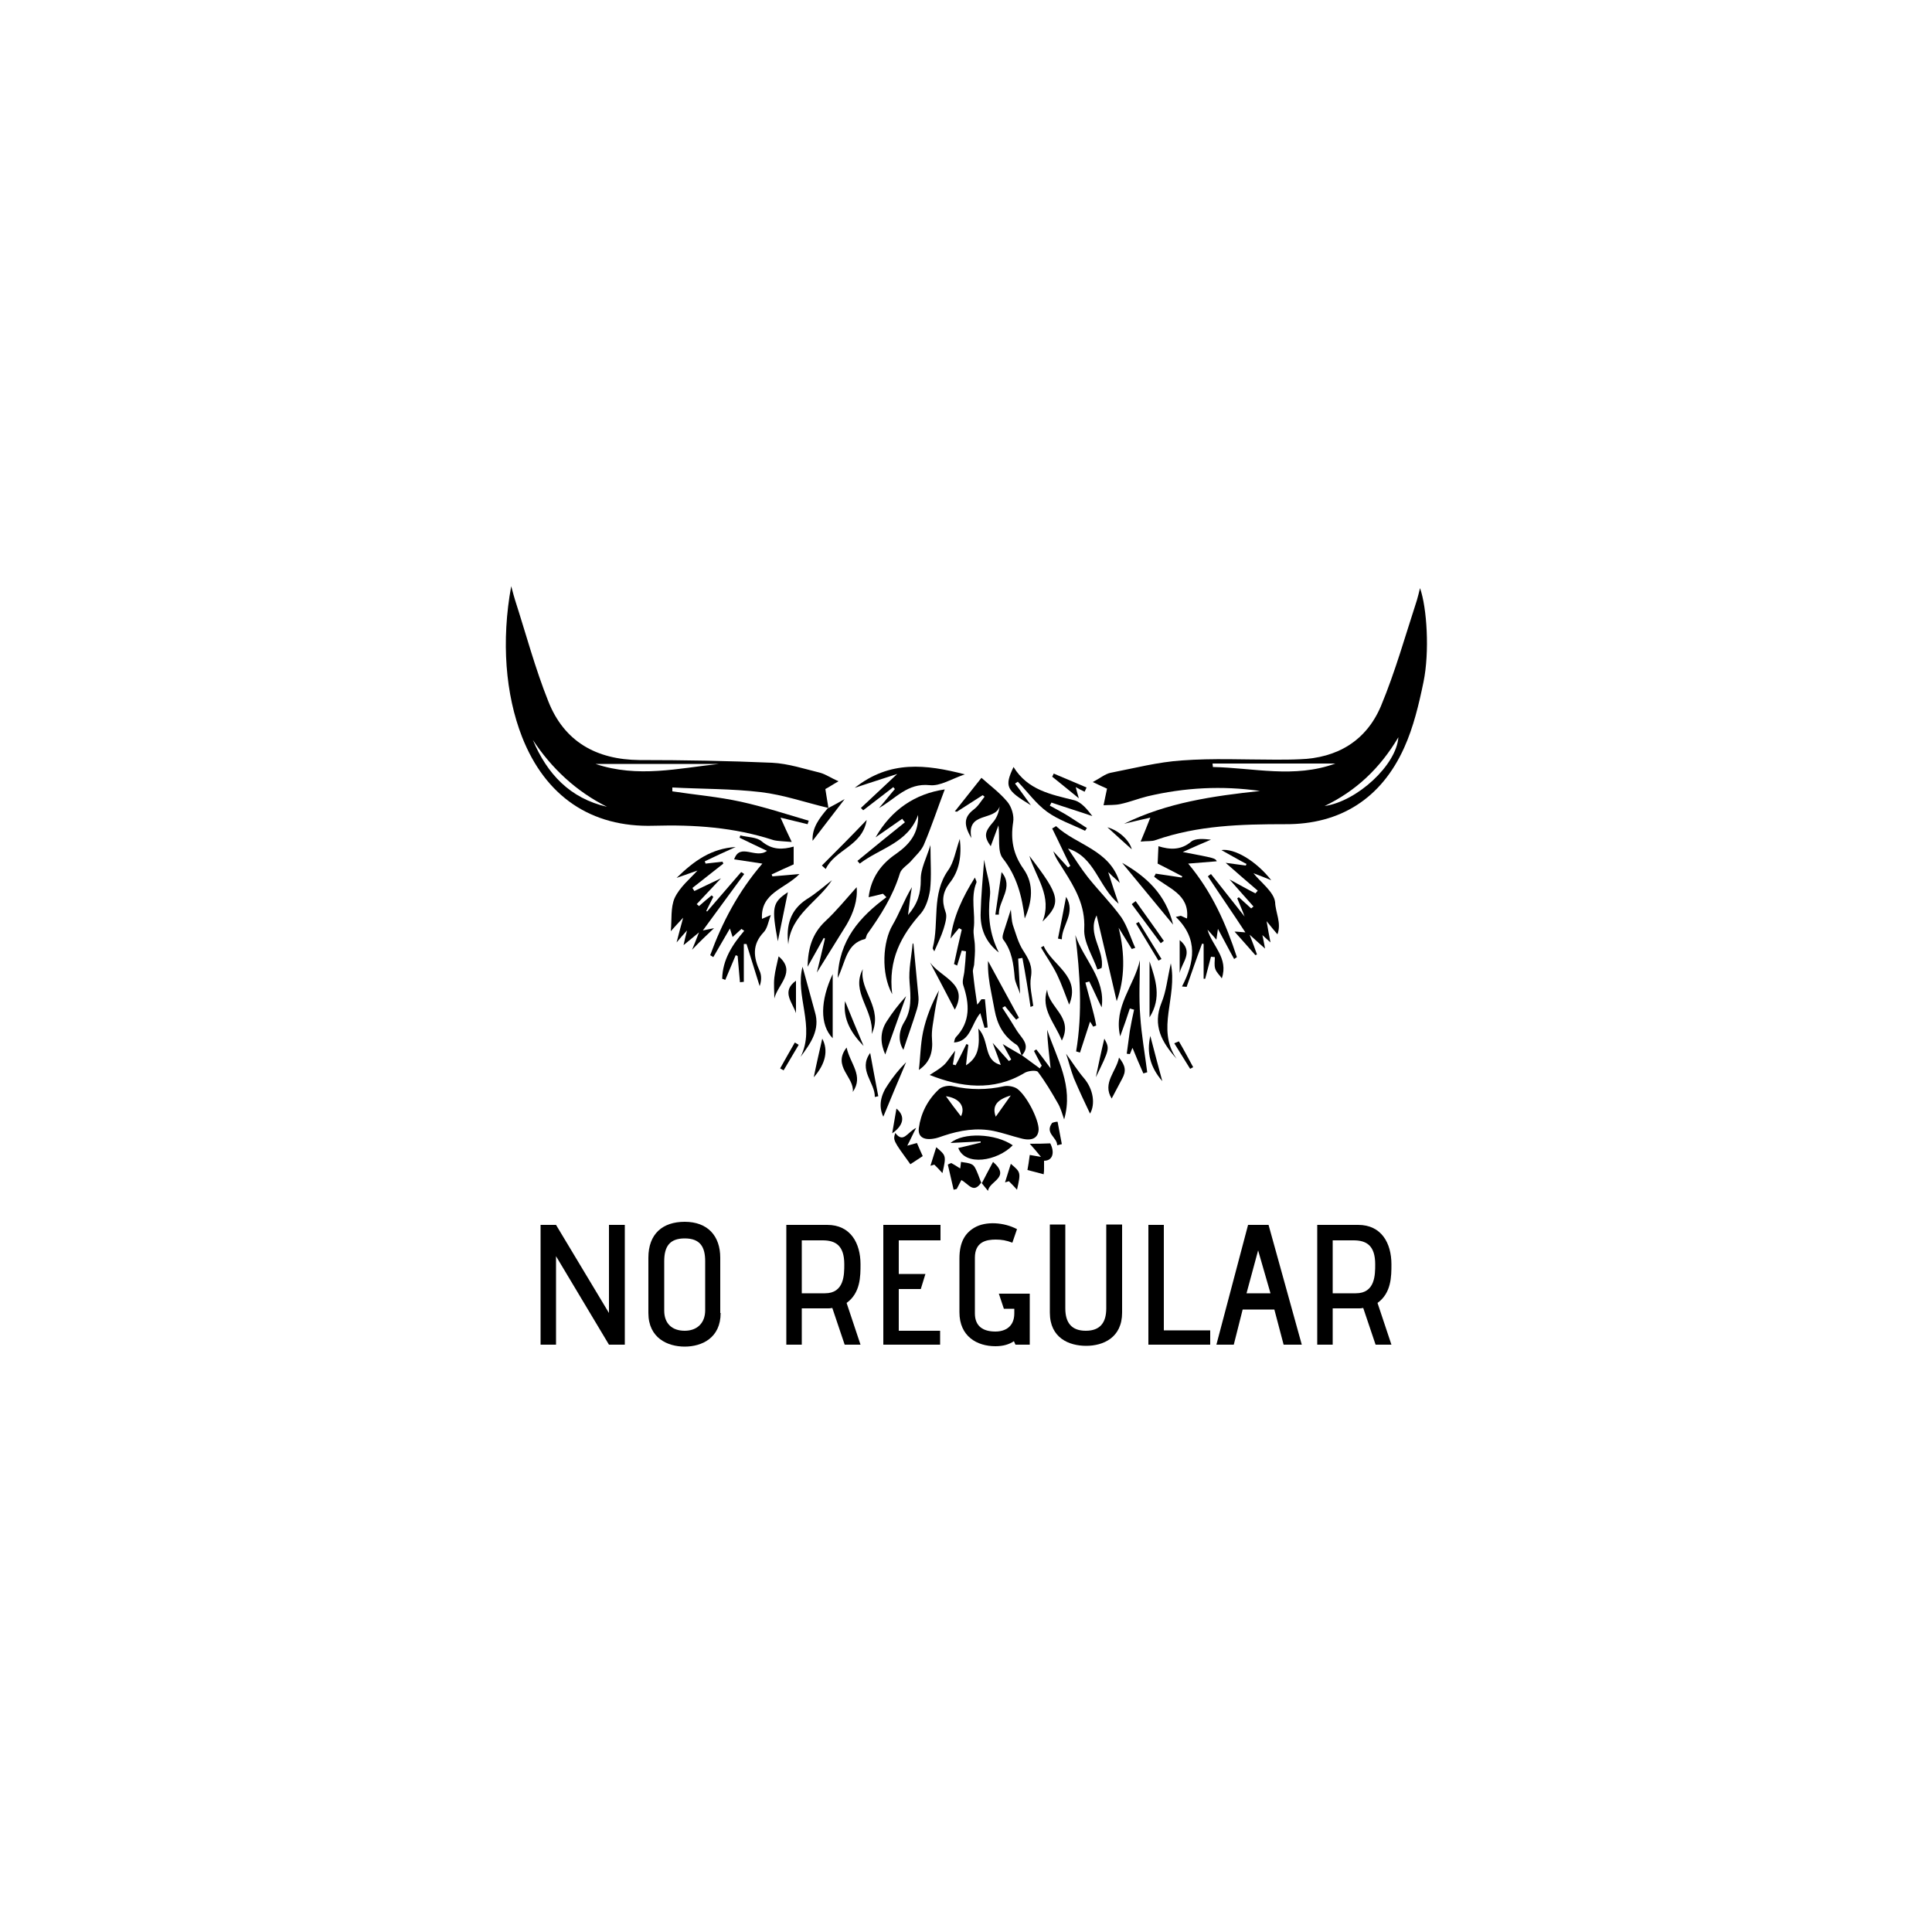 <?xml version="1.0" encoding="utf-8"?>
<!-- Generator: Adobe Illustrator 23.0.0, SVG Export Plug-In . SVG Version: 6.00 Build 0)  -->
<svg version="1.1" id="Layer_1" xmlns="http://www.w3.org/2000/svg" xmlns:xlink="http://www.w3.org/1999/xlink" x="0px" y="0px"
	 viewBox="0 0 500 500" xml:space="preserve">
<style type="text/css">
	.st0{fill:url(#SVGID_1_);}
	.st1{fill:none;}
</style>
<g>
	<g>
		<path class="st1" d="M253.9,305.5c0,0,0.1,0.1,0.1,0.1L253.9,305.5C253.9,305.5,253.9,305.5,253.9,305.5z"/>
		<path class="st1" d="M137.9,191.5c3.7,8.7,9.6,15.1,19.2,17.3C149.1,204.8,142.8,199,137.9,191.5z"/>
		<path class="st1" d="M154.1,197.7c11.1,3.7,21.6,1.1,32,0C175.7,197.7,165.2,197.7,154.1,197.7z"/>
		<path class="st1" d="M313.8,197.7c0,0.3,0.1,0.6,0.1,0.9c10.4,0.2,21,2.9,31.7-0.9C334.7,197.7,324.3,197.7,313.8,197.7z"/>
		<path class="st1" d="M342.8,208.6c8.4-1.3,18.6-10.7,19.1-17.8C357.1,199,350.9,204.8,342.8,208.6z"/>
		<g>
			<path d="M367.5,152.2c-0.3,1.2-0.5,2.1-0.8,3.1c-3,9.2-5.6,18.5-9.3,27.4c-3.8,9-11.3,13.5-21.1,13.8c-2.1,0.1-4.2,0.1-6.3,0.1
				c-8,0-16.1-0.4-24.1,0.2c-6.2,0.4-12.3,2-18.5,3.2c-1.4,0.3-2.7,1.4-4.6,2.4c1.9,0.9,2.8,1.3,3.7,1.7c-0.4,1.7-0.6,3-0.9,4.3
				c1.4-0.1,2.9,0,4.3-0.3c2.4-0.5,4.6-1.4,7-2c9.7-2.3,19.4-2.8,29.2-1.4c-12.1,1.3-24.1,3-35.2,8.5c2.1-0.5,4.1-1,6.8-1.6
				c-1,2.5-1.6,4.1-2.5,6.2c1.8-0.2,2.9,0,3.9-0.4c10.9-3.8,22.1-4.1,33.5-4.1c14.3,0.1,24.9-6.7,30.8-19.8c2.4-5.3,3.8-11.2,5-17
				C370,168.7,369.3,157.3,367.5,152.2z M313.9,198.5c0-0.3-0.1-0.6-0.1-0.9c10.5,0,20.9,0,31.8,0
				C334.9,201.5,324.4,198.7,313.9,198.5z M342.8,208.6c8.1-3.9,14.3-9.7,19.1-17.8C361.4,198,351.2,207.4,342.8,208.6z"/>
		</g>
		<g>
			<path d="M204.9,217.9c-1.1-2.3-1.8-3.8-2.9-6.3c2.9,0.7,4.9,1.2,7,1.7c0.1-0.3,0.2-0.6,0.3-0.9c-5.8-1.7-11.6-3.6-17.5-4.9
				c-5.9-1.3-11.9-1.8-17.8-2.7c0-0.3,0-0.7,0-1c7.6,0.4,15.3,0.3,22.9,1.2c5.9,0.7,11.6,2.7,17.5,4.1c-0.3-1.6-0.5-3.2-0.8-4.9
				c0.8-0.4,1.8-1.1,3.4-2c-2-0.9-3.3-1.8-4.7-2.2c-4.1-1-8.3-2.4-12.5-2.6c-11.4-0.5-22.8-0.7-34.3-0.7
				c-11.2-0.1-19.5-4.8-23.6-15.2c-3.4-8.5-5.8-17.5-8.6-26.2c-0.3-0.9-0.5-1.8-1-3.6c-2.6,14.2-1.5,28,2.8,39
				c6,15.3,17.8,23.5,34.1,23c10.5-0.3,20.8,0.4,30.9,3.7C201.2,217.7,202.7,217.7,204.9,217.9z M137.9,191.5
				c4.9,7.4,11.2,13.3,19.2,17.3C147.5,206.6,141.6,200.3,137.9,191.5z M154.1,197.7c11.1,0,21.6,0,32,0
				C175.6,198.8,165.1,201.4,154.1,197.7z"/>
		</g>
		<g>
			<path d="M214.4,209.1c0,0-0.1,0-0.1,0c0,0,0,0.1,0,0.1C214.3,209.2,214.4,209.1,214.4,209.1z"/>
		</g>
		<g>
			<polygon points="214.4,209.1 214.4,209.1 214.4,209.1 			"/>
		</g>
		<g>
			<path d="M206.9,226.2c-3,0.3-5,0.4-7,0.6c-0.1-0.2-0.1-0.3-0.2-0.5c1.9-0.9,3.9-1.8,5.7-2.6c0-1.6,0-3.1,0-4.6
				c-2.9,0.8-5.5,0.9-8.2-1.3c-1.3-1.2-3.7-1.1-5.6-1.6c-0.1,0.2-0.1,0.4-0.2,0.6c2.3,1.1,4.5,2.2,7.1,3.4c-2.9,2.2-7-2.2-8.5,2.2
				c2.7,0.4,5.2,0.8,7.3,1.1c-6.2,7.2-10.4,15.2-13.5,23.7c0.3,0.2,0.5,0.3,0.8,0.5c1.3-2.3,2.7-4.6,4.3-7.4
				c0.4,1.2,0.5,1.6,0.7,2.2c0.9-0.8,1.6-1.5,2.3-2.1c0.2,0.2,0.5,0.3,0.7,0.5c-3.1,3.6-5.6,7.5-5.7,12.4c0.3,0.1,0.6,0.2,0.8,0.3
				c0.9-2.1,1.8-4.3,2.7-6.4c0.2,0.1,0.3,0.1,0.5,0.2c0.2,2.3,0.4,4.5,0.6,6.8c0.3,0,0.7-0.1,1-0.1c0-3.3,0-6.5,0-9.8
				c0.2,0,0.5,0,0.7,0c1.1,3.6,2.3,7.3,3.4,10.9c0.5-1.4,0.5-2.8,0-3.9c-1.6-3.6-2-6.8,1-10c1-1,1.2-2.7,1.9-4.5
				c-1.1,0.5-1.6,0.7-2.3,1C196.8,231,203.1,230.1,206.9,226.2z"/>
		</g>
		<g>
			<path d="M273.3,213.8c-0.3,0.2-0.6,0.4-1,0.6c1.6,3.2,3.1,6.5,4.7,9.7c-0.2,0.1-0.4,0.3-0.6,0.4c-1.3-1.4-2.5-2.8-3.8-4.2
				c0.6,1.9,1.8,3.4,2.7,4.9c2.9,4.6,5.6,9.1,5.3,15.2c-0.2,3.4,2.2,7,3.4,10.5c0.4-0.1,0.7-0.2,1.1-0.4c0.8-4.6-3.8-8.7-1.3-13.6
				c1.8,7.6,3.6,15.2,5.2,22.2c2.1-5.7,2.2-12.2,0.5-19c1.1,1.8,2.3,3.7,3.4,5.5c0.3-0.1,0.6-0.2,0.9-0.3c-1.2-2.6-2-5.5-3.6-7.9
				c-2.6-3.6-5.8-6.8-8.6-10.3c-1.9-2.4-3.5-5-5.2-7.5c7,2.2,7.8,9.8,13.1,14.3c-1-2.9-1.8-5.4-2.7-8.2c0.8,0.7,1.1,1.1,1.5,1.4
				c0.4,0.4,0.8,0.7,1.5,1.4C287.3,219.9,278.7,218.8,273.3,213.8z"/>
		</g>
		<g>
			<path d="M314.9,222.9c-0.4-0.8-0.4-0.8-8.8-2.4c2.9-1.3,5.1-2.3,7.3-3.2c-1.8-0.2-4-0.4-5.1,0.5c-2.7,2.3-5.6,2.1-8.5,1.2
				c-0.1,1.5-0.1,2.9-0.2,4.5c2.2,1.1,4.3,2.2,6.4,3.3c-0.1,0.1-0.1,0.2-0.2,0.3c-2.2-0.3-4.4-0.7-6.7-1c-0.1,0.3-0.3,0.5-0.4,0.8
				c3.6,3,9.2,4.5,8.5,10.8c-0.6-0.2-1.1-0.5-1.6-0.7c-0.4,0.1-0.9,0.2-1.3,0.3c5.9,5.7,4.8,11.8,1.6,18c0.4,0,0.8,0.1,1.2,0.1
				c1.3-3.7,2.6-7.5,4-11.2c0.1,0,0.3,0.1,0.4,0.1c0,3,0,6,0,9c0.1,0,0.3,0,0.4,0c0.5-1.9,1-3.8,1.5-5.7c0.3,0,0.6,0.1,1,0.1
				c0,1-0.2,2.1,0.1,3c0.3,1,1.2,1.7,1.7,2.5c1.8-5.3-2.5-8.4-3.7-12.6c0.7,0.8,1.4,1.5,2.3,2.6c0.1-0.8,0.2-1.3,0.4-2.8
				c1.7,3.1,2.9,5.5,4.2,7.8c0.2-0.2,0.5-0.3,0.7-0.5c-2.8-8.6-6.4-16.8-12.6-24.2C309.9,223.3,312.4,223.1,314.9,222.9z"/>
		</g>
		<g>
			<path d="M223.9,243c0.2-0.1,0.3-0.8,0.5-1.2c3.5-4.9,6.7-9.9,8.5-15.8c0.4-1.3,2.1-2.2,3-3.3c1.1-1.3,2.5-2.5,3.2-4.1
				c2-4.7,3.6-9.6,5.4-14.3c-7.6,1.1-13.8,5.2-17.9,12.4c2.3-1.6,4.6-3.2,6.9-4.8c0.2,0.3,0.4,0.6,0.7,0.9c-4.1,3.3-8.2,6.6-12.3,10
				c0.2,0.2,0.4,0.5,0.6,0.7c5.2-4,12.5-5.3,15.1-12.6c0.2,4.7-2.2,7.6-5.6,10c-4,2.7-6.6,6.3-7.2,11.3c1.4-0.3,2.5-0.6,3.7-0.9
				c0.3,0.3,0.6,0.6,0.9,0.9c-6.9,5.1-12.3,11.1-12.6,20.9C218.9,248.8,219,244.2,223.9,243z"/>
		</g>
		<g>
			<path d="M271.9,276.5c-1.6-2.2-2.7-3.6-3.7-4.9c-0.2,0.1-0.4,0.2-0.6,0.4c0.7,1.3,1.3,2.6,2,3.8c-0.2,0.2-0.4,0.5-0.5,0.7
				c-1.5-1.1-3-2.2-4.5-3.3c0,0,0,0,0,0c-1.5-0.9-3-1.7-5.1-3c1,1.8,1.6,2.9,2.2,4c-0.2,0.1-0.4,0.3-0.6,0.4
				c-1.2-1.3-2.4-2.7-4.2-4.7c0.9,2.4,1.5,4,2.1,5.7c-4.6-1.2-2.8-6.2-5.8-9.4c0.3,4.1,0.3,7.3-3.2,9.5c0.2-2,0.4-3.7,0.6-5.3
				c-0.2-0.1-0.3-0.1-0.5-0.2c-0.9,1.8-1.8,3.7-2.8,5.5c-0.2-0.1-0.5-0.2-0.7-0.2c0.2-1,0.3-2,0.6-3.6c-1.3,1.6-2,2.9-3,3.8
				c-1.1,1-2.4,1.7-3.6,2.5c8,3.2,16.5,4.3,24.5-0.5c0.9-0.6,3.1-0.8,3.5-0.3c1.9,2.5,3.5,5.2,5.1,8c0.8,1.3,1.2,2.9,1.7,4.3
				c2.5-8.7-1.9-15.7-4.4-23.2C271.1,269.8,271.5,272.8,271.9,276.5z"/>
		</g>
		<g>
			<path d="M264.4,273.2L264.4,273.2C264.5,273.2,264.5,273.2,264.4,273.2C264.4,273.2,264.4,273.2,264.4,273.2z"/>
		</g>
		<g>
			<path d="M184.8,240.2c-0.6,0.1-1.3,0.3-2.9,0.6c3.9-5.3,7.3-10,10.7-14.6c-0.3-0.2-0.5-0.4-0.8-0.5c-2.9,3.4-5.9,6.8-8.8,10.2
				c-0.1-0.1-0.2-0.1-0.2-0.2c0.6-1.2,1.2-2.4,1.8-3.6c-0.1-0.1-0.3-0.2-0.4-0.4c-1.1,0.9-2.2,1.8-3.3,2.8c-0.2-0.2-0.4-0.4-0.6-0.5
				c1.9-2,3.8-4.1,6.3-6.7c-2.9,1.4-4.9,2.3-6.9,3.3c-0.2-0.3-0.3-0.5-0.5-0.8c2.7-2.1,5.3-4.2,8-6.3c-0.1-0.2-0.2-0.4-0.2-0.5
				c-1.5,0.2-2.9,0.3-4.4,0.5c-0.1-0.2-0.1-0.4-0.2-0.6c2.5-1.2,5.1-2.4,8-3.7c-6.3,0.4-10.7,3.5-15.3,8c2.5-0.9,4.3-1.5,5.4-1.9
				c-1.9,2.1-4.6,4.3-5.9,7.1c-1.1,2.5-0.7,5.7-1,8.6c0.8-0.9,1.6-1.8,3.2-3.5c-0.7,2.5-1.1,4.1-1.7,6.4c1.2-1.4,1.7-2,2.7-3.1
				c-0.4,1.5-0.6,2.5-0.9,3.8c1.4-1.1,2.4-2,4-3.3c-0.8,2.1-1.3,3.3-1.8,4.5C181.1,243.7,182.9,242,184.8,240.2z"/>
		</g>
		<g>
			<path d="M324.4,226c0.9,0.3,2.6,1,4.6,1.8c-4-5.1-9.6-8.3-12.9-7.8c2,1.1,4.2,2.4,6.5,3.6c-0.1,0.1-0.1,0.3-0.2,0.4
				c-1.5-0.2-3-0.4-5.2-0.7c3.2,2.8,5.7,5,8.3,7.2c-0.2,0.2-0.4,0.5-0.6,0.7c-2-1-3.9-2.1-6.7-3.6c2.5,2.8,4.3,4.9,6.2,7
				c-0.2,0.2-0.4,0.3-0.6,0.5c-1.1-1-2.1-1.9-3.2-2.9c-0.1,0.1-0.3,0.2-0.4,0.3c0.5,1.3,1.1,2.5,1.9,4.7c-3.3-4.2-6-7.6-8.7-11
				c-0.3,0.2-0.6,0.4-0.8,0.6c3.1,4.7,6.3,9.3,9.7,14.5c-1.5-0.1-2-0.2-2.8-0.2c2,2.2,3.7,4.2,5.4,6.1c0.1-0.1,0.3-0.1,0.4-0.2
				c-0.5-1.4-1-2.8-1.9-5.1c1.7,1.5,2.6,2.4,4,3.6c-0.3-1.4-0.4-2.3-0.7-3.5c0.8,0.7,1.2,1.1,2.1,1.9c-0.4-1.9-0.6-3.2-1-5.5
				c1.3,1.6,2,2.5,2.8,3.4c1.1-2.9-0.5-5.6-0.6-8.3C329.7,230.8,326.2,228.3,324.4,226z"/>
		</g>
		<g>
			<path d="M247.6,210.1c2.2-1.4,4.5-2.9,6.7-4.3c0.2,0.1,0.3,0.2,0.5,0.4c-0.9,1.1-1.6,2.4-2.8,3.3c-2.5,1.9-2.7,3.9-0.6,7.4
				c-1.4-7,6.1-4.3,7.3-8.2c-0.2,1.6-0.8,3.1-1.8,4.2c-2.1,2.4-2.3,3.6-0.5,6.1c0.6-1.6,1.2-3.3,2-5.4c0.4,3.3-0.3,6.7,1.1,8.5
				c3.7,4.7,5,9.9,5.7,15.6c1.9-4.3,2.5-8.8-0.3-12.8c-2.7-3.8-3.4-7.6-2.7-12.1c0.3-1.7-0.4-4-1.5-5.3c-2-2.4-4.6-4.3-6.7-6.2
				c-2.2,2.8-4.6,5.8-6.9,8.7C247.4,210,247.5,210,247.6,210.1z"/>
		</g>
		<g>
			<path d="M253.7,262.2c0.5,1.7,0.8,2.8,1.1,3.8c0.3,0,0.5-0.1,0.8-0.1c-0.2-2.4-0.5-4.9-0.7-7.3c-0.3,0-0.6,0-0.9,0
				c-0.5,0.7-1,1.3-1.1,1.4c-0.4-2.6-0.8-5.5-1.1-8.4c-0.1-0.6,0.2-1.3,0.3-1.9c0.1-1.6,0.3-3.2,0.2-4.8c0-1.5-0.5-3.1-0.3-4.6
				c0.5-3.9-0.9-8,0.7-11.9c0.1-0.3-0.2-0.7-0.4-1.3c-3.2,5.1-5.6,10.2-6.3,15.8c0.7-0.9,1.4-1.8,2.2-2.7c0.2,0.1,0.5,0.3,0.7,0.4
				c-0.7,3-1.4,6-2,8.9c0.6,0.3,0.7,0.3,0.8,0.4c0.4-1.3,0.8-2.6,1.2-3.9c0.4,0.1,0.7,0.1,1.1,0.2c-0.1,1.7-0.2,3.3-0.4,5
				c-0.1,1.3-0.7,2.7-0.3,3.8c1.6,4.8,1.9,9.4-1.9,13.4c-0.3,0.3-0.4,0.9-0.5,1.4C251.2,269.5,251.3,265.1,253.7,262.2z"/>
		</g>
		<g>
			<path d="M240.7,230.3c0.4-3.6,0.1-7.2,0.1-11.6c-1,3.3-2.6,6.2-2.5,9c0,3.5-0.8,6.2-3.3,9.1c0.3-2.6,0.6-4.9,1-7.2
				c-2,3.3-3.2,6.7-5,9.8c-2.5,4.2-3.1,12.4-0.1,17.9c-1.1-8.9,2.3-15.2,7.5-21C239.7,234.7,240.4,232.3,240.7,230.3z"/>
		</g>
		<g>
			<path d="M222.8,209.1c0.2,0.2,0.4,0.4,0.6,0.6c2.6-2,5.2-4,7.8-6c0.1,0.2,0.2,0.3,0.4,0.5c-1.4,1.6-2.7,3.3-4.1,4.9
				c4.3-2.4,7.3-6.5,13.1-5.9c2.7,0.3,5.6-1.6,9.1-2.8c-10.1-2.6-19.4-3.7-28.5,3.5c4.1-1.4,7.4-2.4,11-3.6
				C228.8,203.5,225.8,206.3,222.8,209.1z"/>
		</g>
		<g>
			<path d="M295,248.5c-1.4,6.5-6.9,12-5.1,19.7c1-2.7,1.8-5,2.5-7.2c0.4,0.1,0.8,0.2,1.1,0.3c-0.4,1.8-0.8,3.7-1.1,5.5
				c-0.3,2-0.5,3.9-0.8,5.9c0.3,0,0.5,0.1,0.8,0.1c0.3-0.6,0.5-1.3,0.7-1.6c0.9,2.2,1.8,4.4,2.8,6.6c0.3-0.1,0.6-0.2,1-0.3
				c-0.6-4.8-1.5-9.7-1.8-14.5C294.7,258.2,295,253.4,295,248.5z"/>
		</g>
		<g>
			<path d="M282.4,259.9c-0.5-1.9-1-3.7-1.5-5.6c0.3-0.1,0.7-0.2,1-0.3c1.1,2.2,2.1,4.5,3.2,6.7c1.1-7.4-4.7-12.4-6.8-18.7
				c1.2,10,1.9,20,0.2,30.1c0.3,0.1,0.7,0.2,1,0.3c0.9-2.8,1.8-5.5,2.6-8c0.1,0.2,0.5,0.7,0.8,1.3c0.3-0.1,0.5-0.2,0.8-0.3
				C283.4,263.6,282.9,261.8,282.4,259.9z"/>
		</g>
		<g>
			<path d="M266.8,208.4c-1.4-1.9-2.7-3.8-4.1-5.6c0.2-0.2,0.5-0.3,0.7-0.5c2.5,2.6,4.7,5.7,7.6,7.8c2.9,2.1,6.5,3.3,9.8,4.9
				c0.2-0.2,0.3-0.5,0.5-0.7c-1.6-1-3.2-2.1-4.8-3.1c-1.6-1-3.2-1.8-4.8-2.7c0.1-0.3,0.3-0.5,0.4-0.8c3.5,1.2,7.1,2.3,10.6,3.5
				c-1.3-1.7-2.8-3.6-4.7-4.1c-6-1.5-12-2.6-15.7-8.6C259.9,203.6,260.4,204.5,266.8,208.4z"/>
		</g>
		<g>
			<path d="M219.1,239.3c1.8-3.1,2.9-6.4,2.6-9.7c-2.7,3-5.2,6.1-8.1,8.8c-3.4,3.2-4.5,7-4.6,11.8c1.5-2.7,2.9-5.1,4.2-7.5
				c0.1,0.1,0.2,0.2,0.3,0.2c-0.7,3.1-1.5,6.3-2.1,8.8C213.9,247.7,216.5,243.5,219.1,239.3z"/>
		</g>
		<g>
			<path d="M264.5,273.1C264.5,273.1,264.5,273.2,264.5,273.1C264.4,273.2,264.4,273.2,264.5,273.1
				C264.5,273.2,264.5,273.2,264.5,273.1C264.5,273.2,264.5,273.2,264.5,273.1z"/>
		</g>
		<g>
			<path d="M263.2,266.8c-1.2-2-2.5-4-3.8-6c0.2-0.1,0.5-0.3,0.7-0.4c1,1.2,1.9,2.4,2.9,3.5c0.2-0.2,0.5-0.4,0.7-0.5
				c-2.7-4.9-5.3-9.8-8-14.7c-0.1,2.9,0.3,5.5,0.8,8c0.3,1.6,0.6,3.2,0.9,4.7c0.7,3.8,2.3,6.8,5.7,9c0.7,0.5,0.9,1.8,1.3,2.8
				C266.9,270.5,264.4,268.7,263.2,266.8z"/>
		</g>
		<g>
			<path d="M264.4,273.2C264.5,273.2,264.5,273.2,264.4,273.2C264.5,273.2,264.5,273.2,264.4,273.2
				C264.5,273.2,264.5,273.2,264.4,273.2z"/>
		</g>
		<g>
			<path d="M248.4,217.1c-1.1,3.1-1.5,6-3,8.1c-4.4,6.2-2.3,13.5-4,20.1c-0.1,0.2,0.2,0.5,0.4,0.9c0.9-2.1,1.8-3.9,2.4-5.8
				c0.4-1.4,1-3.2,0.5-4.4c-1-2.8-0.8-5,1-7.4C248.3,225.4,248.9,221.5,248.4,217.1z"/>
		</g>
		<g>
			<path d="M266.7,260.6c0.2-0.1,0.5-0.2,0.7-0.3c-0.3-2.5-1-5.1-0.6-7.4c0.5-2.9-0.6-4.7-2-6.9c-1.3-2-1.9-4.4-2.7-6.7
				c-0.3-1-0.3-2.2-0.5-3.9c-0.6,2-1.1,3.4-1.5,4.7c-0.3,1-0.9,2.4-0.5,3c2.3,3,2.7,6.4,3,9.9c0.1,1.2,0.8,2.4,1.4,4.2
				c-0.2-3.5-0.3-6.3-0.5-9.1c0.4-0.1,0.8-0.1,1.1-0.2C265.4,252.2,266.1,256.4,266.7,260.6z"/>
		</g>
		<g>
			<path d="M303,249.3c-0.9,4.1-1.2,7.3-2.4,10.2c-2.4,5.9,0.1,10.3,3.9,14.5C299.1,266.3,304.8,258.1,303,249.3z"/>
		</g>
		<g>
			<path d="M210.9,261.9c-1.1-3.9-2.1-7.8-3.2-11.7c-2,7.5,3.4,15.5-0.5,23.3C209.8,270,212.3,266.5,210.9,261.9z"/>
		</g>
		<g>
			<path d="M237.3,261.2c0.3-1,0.5-2.2,0.4-3.2c-0.4-4.6-0.9-9.1-1.3-13.7c-0.1-0.1-0.1-0.1-0.2-0.2c-0.3,3.4-1.1,6.8-0.8,10.2
				c0.3,3.7,0.6,7.1-1.5,10.4c-1.4,2.4-1.4,5-0.1,7C234.9,268.3,236.2,264.8,237.3,261.2z"/>
		</g>
		<g>
			<path d="M253.9,306.1C253.9,306.1,253.9,306.1,253.9,306.1l0.1,0.1c-0.4-0.9-0.7-1.9-1.1-2.8c-0.3-0.7-0.7-1.7-1.3-2
				c-0.8-0.5-1.9-0.5-2.9-0.7c0,0.2-0.1,0.9-0.2,1.7c-0.9-0.6-1.6-1-2.3-1.4c-0.3,0.1-0.6,0.2-0.9,0.4c0.5,2.2,1,4.4,1.5,6.5
				c0.3-0.1,0.5-0.1,0.8-0.2c0.4-0.8,0.8-1.5,1.2-2.3C250.7,306.4,251.9,309,253.9,306.1C253.9,306.1,253.9,306.1,253.9,306.1
				C253.9,306.1,253.9,306.1,253.9,306.1z"/>
		</g>
		<g>
			<path d="M258.5,246.5c-2.4-4.7-2.9-9.5-2.3-14.7c0.3-2.7-0.9-5.6-1.5-9.3c-0.4,5.2-0.8,9.4-0.9,13.6
				C253.6,240.3,255.1,243.9,258.5,246.5z"/>
		</g>
		<g>
			<path d="M243,256.3c-1.9,3.5-3.3,7-4.1,10.7c-0.7,3.3-0.7,6.7-1.1,9.9c2.8-1.9,3.7-4.5,3.4-8c-0.2-2.3,0.4-4.6,0.7-6.9
				C242.2,260.1,242.6,258.2,243,256.3z"/>
		</g>
		<g>
			<path d="M266.5,296c0.8,0.9,1.7,1.9,2.9,3.4c-1.4-0.2-2.1-0.4-2.9-0.5c-0.2,1.5-0.4,2.9-0.6,3.9c1.5,0.4,2.8,0.7,4.2,1.1
				c0.1-0.6,0.1-1.1,0.1-1.6c0-0.6,0-1.3,0-1.9c2.3,0,2.8-2.2,1.6-4.5C269.9,296,268.3,296,266.5,296z"/>
		</g>
		<g>
			<path d="M266.4,221.5c1.7,5.6,6,10.5,3.4,17C274.8,233.6,274.4,231.9,266.4,221.5z"/>
		</g>
		<g>
			<path d="M231.7,293.2c-0.6,1.9-0.6,1.9,3.9,8.1c1.1-0.7,2.1-1.4,3.2-2.1c-0.4-0.9-1-2.2-1.5-3.4c-0.7,0.2-1.5,0.4-2.5,0.7
				c0.8-1.5,1.3-2.7,2.3-4.6C234.8,293,233.8,296,231.7,293.2z"/>
		</g>
		<g>
			<path d="M290.4,223.3c4.3,5.2,8.6,10.4,13.2,16C301.7,231.4,296.6,226.8,290.4,223.3z"/>
		</g>
		<g>
			<path d="M215.3,227.8c-2.2,1.7-4.2,3.5-6.5,4.9c-4.3,2.8-5.4,6.8-4.8,11.7C204.7,236.6,211.7,233.4,215.3,227.8z"/>
		</g>
		<g>
			<path d="M229.5,264.3c-1.9,2.9-1.6,5.9-0.4,8.6c1.8-5,3.6-10.1,5.4-15.1C232.5,260,230.9,262.1,229.5,264.3z"/>
		</g>
		<g>
			<path d="M275.9,272.7c0.7,2.1,1.2,4.2,2,6.3c1.4,3.3,2.9,6.5,4.2,9.2c1.4-2.4,0.9-6.3-1.6-9.2C278.8,277,277.5,274.9,275.9,272.7
				z"/>
		</g>
		<g>
			<path d="M274.8,269.3c3.1-6.1-3.5-8.6-3.8-13.2C269.3,261.3,273,264.7,274.8,269.3z"/>
		</g>
		<g>
			<path d="M270.1,244.8c-0.2,0.1-0.5,0.3-0.7,0.4c1.4,2.4,3,4.6,4.2,7.1c1.2,2.5,2.1,5.2,3.1,7.7
				C279.8,252.6,272.3,249.9,270.1,244.8z"/>
		</g>
		<g>
			<path d="M220.7,282.6c2.9-4.2-0.7-7.3-1.6-11.5C215.3,276,221.2,278.8,220.7,282.6z"/>
		</g>
		<g>
			<path d="M240.7,249.1c2.2,4.1,4.3,8.2,6.4,12.2C250.8,254.6,243.5,253,240.7,249.1z"/>
		</g>
		<g>
			<path d="M223.3,250.8c-3.2,6,2.9,10.5,2.3,16.8C228.7,260.8,222.3,256.4,223.3,250.8z"/>
		</g>
		<g>
			<path d="M215.5,268.7c0-5.1,0-10.7,0-16.6C212.3,258.9,212.1,265.2,215.5,268.7z"/>
		</g>
		<g>
			<path d="M203.9,230.9c-4.1,2.7-4.2,4-2.6,12.7C202.2,239.2,203.1,234.8,203.9,230.9z"/>
		</g>
		<g>
			<path d="M229.8,280.7c-1.9,2.7-2.5,5.6-1.2,8.3c1.9-4.6,3.9-9.4,5.9-14.1C232.6,276.8,231.1,278.7,229.8,280.7z"/>
		</g>
		<g>
			<path d="M287.7,284.3c0.9-1.7,1.8-3.4,2.7-5.1c1.1-2,0.9-3.4-0.8-5.5C288.9,277.3,285.2,280.3,287.7,284.3z"/>
		</g>
		<g>
			<path d="M212.7,224c0.3,0.3,0.7,0.6,1,0.9c2.4-5.1,9.5-5.9,10.6-12.7C220.2,216.5,216.5,220.2,212.7,224z"/>
		</g>
		<g>
			<path d="M201.5,247.5c-0.4,1.9-0.9,3.7-1.1,5.5c-0.2,1.8,0,3.6,0,5.4C201.3,254.7,206.2,251.5,201.5,247.5z"/>
		</g>
		<g>
			<path d="M210.3,217.6c2.7-3.5,5.4-7,8.3-10.8c-1.6,0.9-3,1.7-4.4,2.4C212.1,211.7,210.1,214.2,210.3,217.6z"/>
		</g>
		<g>
			<path d="M214.3,209.2C214.3,209.2,214.3,209.2,214.3,209.2L214.3,209.2C214.3,209.2,214.3,209.2,214.3,209.2z"/>
		</g>
		<g>
			<polygon points="214.4,209.1 214.4,209.1 214.4,209.1 			"/>
		</g>
		<g>
			<polygon points="214.3,209.2 214.4,209.1 214.4,209.1 214.4,209.1 			"/>
		</g>
		<g>
			<path d="M257,300.7c-1,1.9-2,3.7-2.9,5.5c0,0-0.1-0.1-0.1-0.1c0,0,0,0,0,0c0.5,0.6,1,1.3,1.7,2.1
				C256,305.6,261.7,304.8,257,300.7z"/>
		</g>
		<g>
			<polygon points="253.9,305.5 253.9,305.5 253.9,305.5 			"/>
		</g>
		<g>
			<path d="M278.4,203.7c0.9,0.5,1.6,0.9,2.3,1.2c0.2-0.4,0.3-0.7,0.5-1.1c-2.8-1.2-5.7-2.4-8.5-3.6c-0.1,0.3-0.3,0.6-0.4,0.8
				c2.1,1.7,4.1,3.3,6.9,5.6C278.8,205.1,278.6,204.6,278.4,203.7z"/>
		</g>
		<g>
			<path d="M297.5,248.8c0,4.8,0,9.5,0,14.5C300.7,258.2,299.1,253.6,297.5,248.8z"/>
		</g>
		<g>
			<path d="M242.3,296.9c-0.6,1.8-1,3.3-1.5,4.8c0.3-0.1,0.6-0.2,1-0.3c0.7,0.7,1.4,1.4,2.1,2.2
				C244.9,299.1,244.9,299.1,242.3,296.9z"/>
		</g>
		<g>
			<path d="M261.6,301.2c-0.6,1.8-1,3.3-1.5,4.8c0.3-0.1,0.6-0.2,1-0.3c0.7,0.7,1.4,1.4,2.1,2.2
				C264.2,303.4,264.2,303.4,261.6,301.2z"/>
		</g>
		<g>
			<path d="M293.9,233.2c-0.3,0.3-0.7,0.5-1,0.8c2.5,3.4,5,6.7,7.5,10.1c0.3-0.2,0.5-0.4,0.8-0.6C298.8,240,296.3,236.6,293.9,233.2
				z"/>
		</g>
		<g>
			<path d="M286.6,214.1c2.1,1.9,4.8,4.4,6.3,5.7C292.4,217.7,289.8,215,286.6,214.1z"/>
		</g>
		<g>
			<path d="M226.4,283.9c0.3-0.1,0.6-0.1,0.9-0.2c-0.7-3.7-1.4-7.3-2.1-11.2C222,276.9,226.5,280.2,226.4,283.9z"/>
		</g>
		<g>
			<path d="M275.9,232.1c-0.7,3.8-1.4,7.3-2.1,10.8c0.3,0.1,0.6,0.1,1,0.2C274.8,239.4,278.5,236.3,275.9,232.1z"/>
		</g>
		<g>
			<path d="M283.6,278.8c3.6-7.4,3.6-7.4,2.2-10C285,272.1,284.3,275.4,283.6,278.8z"/>
		</g>
		<g>
			<path d="M259.2,225.7c-0.5,3.7-1.1,7.3-1.6,11c0.3,0,0.6,0,0.9,0C258.4,233,262.5,229.6,259.2,225.7z"/>
		</g>
		<g>
			<path d="M206,262.2c0-2.7,0-5.5,0-8.4C202.1,256.6,205.1,259.4,206,262.2z"/>
		</g>
		<g>
			<path d="M223.5,270.7c-1.6-3.8-3.2-7.6-4.8-11.6C218.1,263.9,220.4,267.5,223.5,270.7z"/>
		</g>
		<g>
			<path d="M300.8,279.8c-1.1-4.1-2.1-7.8-3.1-11.7C296.7,272.5,297.7,276.2,300.8,279.8z"/>
		</g>
		<g>
			<path d="M305.3,243.3c0,3.1,0,5.8,0,8.5C305.8,249.1,309.1,246.4,305.3,243.3z"/>
		</g>
		<g>
			<path d="M210.6,278.8c3.1-3.5,3.8-7,2.2-10C212.1,271.9,211.3,275.3,210.6,278.8z"/>
		</g>
		<g>
			<path d="M300.6,248.2c-2-3.2-3.9-6.4-5.9-9.6c-0.2,0.1-0.5,0.3-0.7,0.4c1.9,3.2,3.9,6.4,5.8,9.6
				C300.1,248.5,300.3,248.3,300.6,248.2z"/>
		</g>
		<g>
			<path d="M232,286.9c-0.3,1.9-0.7,3.9-1.1,6.4C233.8,291.3,234.4,288.9,232,286.9z"/>
		</g>
		<g>
			<path d="M272.3,290.6c-2,2.7,1.3,3.7,1.3,5.8c0.4-0.1,0.8-0.2,1.2-0.3c-0.4-1.9-0.7-3.9-1.1-5.8
				C273.3,290.3,272.8,290.4,272.3,290.6z"/>
		</g>
		<g>
			<path d="M201.9,276.5c0.3,0.2,0.6,0.3,0.9,0.5c1.3-2.2,2.6-4.4,3.9-6.6c-0.3-0.2-0.7-0.4-1-0.6
				C204.4,272.1,203.1,274.3,201.9,276.5z"/>
		</g>
		<g>
			<path d="M303.9,270c1.4,2.2,2.7,4.4,4.1,6.6c0.3-0.1,0.5-0.3,0.8-0.4c-1.2-2.2-2.4-4.5-3.7-6.7
				C304.7,269.7,304.3,269.8,303.9,270z"/>
		</g>
		<g>
			<g>
				<path d="M268.8,292.3c-0.1,2.2-1.7,3.1-4.6,2.3c-2.4-0.6-4.6-1.4-7-1.9c-4.4-0.9-8.7-0.2-12.9,1.2c-0.9,0.3-1.9,0.7-2.8,0.8
					c-2.6,0.4-4-0.6-3.7-2.8c0.5-3.7,2.2-7.2,5.2-10c0.7-0.7,2.5-1.1,3.6-0.8c4.5,1,8.8,1,13.3,0c1-0.2,2.6,0.1,3.4,0.7
					C265.8,283.7,268.8,289.7,268.8,292.3z M244.8,283.7c1.2,1.7,2.5,3.4,3.9,5.2C249.9,286.5,248.4,284.2,244.8,283.7z M257.7,289
					c1.5-2.1,2.7-3.8,3.9-5.5C257.9,284.6,256.7,286.3,257.7,289z"/>
			</g>
			<g>
				<path d="M248,297.1c2-0.5,3.9-0.9,5.8-1.4c0-0.1,0-0.2,0-0.3c-2.6,0.1-5.3,0.3-7.8,0.4c3.2-2.8,11.6-2.5,16.1,0.6
					C258.1,300.5,249.8,301.9,248,297.1z"/>
			</g>
		</g>
	</g>
	<g>
		<path d="M157.6,348l-13.7-22.9V348h-4v-31h4l13.7,22.8V317h4.1v31H157.6z"/>
		<path d="M186.5,339.8c0,6.5-4.9,8.7-9.3,8.7s-9.4-2.2-9.4-8.7v-14.3c0-6.2,3.7-9.3,9.4-9.3c5.9,0,9.2,3.6,9.2,9.3V339.8z
			 M182.5,326.4c0-3.7-1.3-5.9-5.3-5.9c-3.9,0-5.3,2.1-5.3,5.9v12.8c0,3.3,2,5.2,5.3,5.2c3.1,0,5.3-1.9,5.3-5.3V326.4z"/>
		<path d="M218.6,348l-3.2-9.5c-0.2,0-0.4,0.1-1,0.1h-6.9v9.4h-4v-31h10.6c6,0,8.6,4.7,8.6,10.2c0,3.1,0,7.4-3.6,10l3.6,10.8H218.6z
			 M213.5,334.7c5,0,5-4.8,5-7.5c0-4.9-2.3-6.2-5.6-6.2h-5.4v13.7H213.5z"/>
		<path d="M228.6,348v-31h14.8v4h-10.8v8.7h6.9l-1.2,3.9h-5.7v10.8h10.7v3.6H228.6z"/>
		<path d="M262.8,348l-0.4-0.9c-1.2,0.8-2.7,1.3-4.8,1.3c-4.7,0-9.3-2.5-9.3-8.8v-13.9c0-4.3,1.5-6.6,3.9-8c2.9-1.7,7.6-1.4,11,0.4
			l-1.2,3.5c-1.6-0.6-2.8-0.8-4.3-0.8c-2.5,0-5.4,0.6-5.4,4.7v14.4c0,3.4,2.2,4.7,5.3,4.7c2.6,0,4.9-1.3,4.9-4.7v-1.2h-2.7l-1.3-3.9
			h8V348H262.8z"/>
		<path d="M286.4,316.9h4v22.8c0,6.5-4.9,8.6-9.3,8.6s-9.4-2-9.4-8.6v-22.8h4v21.7c0,3.7,1.6,5.8,5.3,5.8c3.7,0,5.3-2.1,5.3-5.8
			V316.9z"/>
		<path d="M297.2,348v-31h4v27.3h12v3.7H297.2z"/>
		<path d="M332.2,348l-2.4-9.1h-8.2l-2.3,9.1h-4.5l8.2-31h5.3l8.6,31H332.2z M325.6,323.6l-3,11.1h6.2L325.6,323.6z"/>
		<path d="M356,348l-3.2-9.5c-0.2,0-0.4,0.1-1,0.1h-6.9v9.4h-4v-31h10.6c6,0,8.6,4.7,8.6,10.2c0,3.1,0,7.4-3.6,10l3.6,10.8H356z
			 M350.9,334.7c5,0,5-4.8,5-7.5c0-4.9-2.3-6.2-5.6-6.2h-5.4v13.7H350.9z"/>
	</g>
</g>
</svg>
